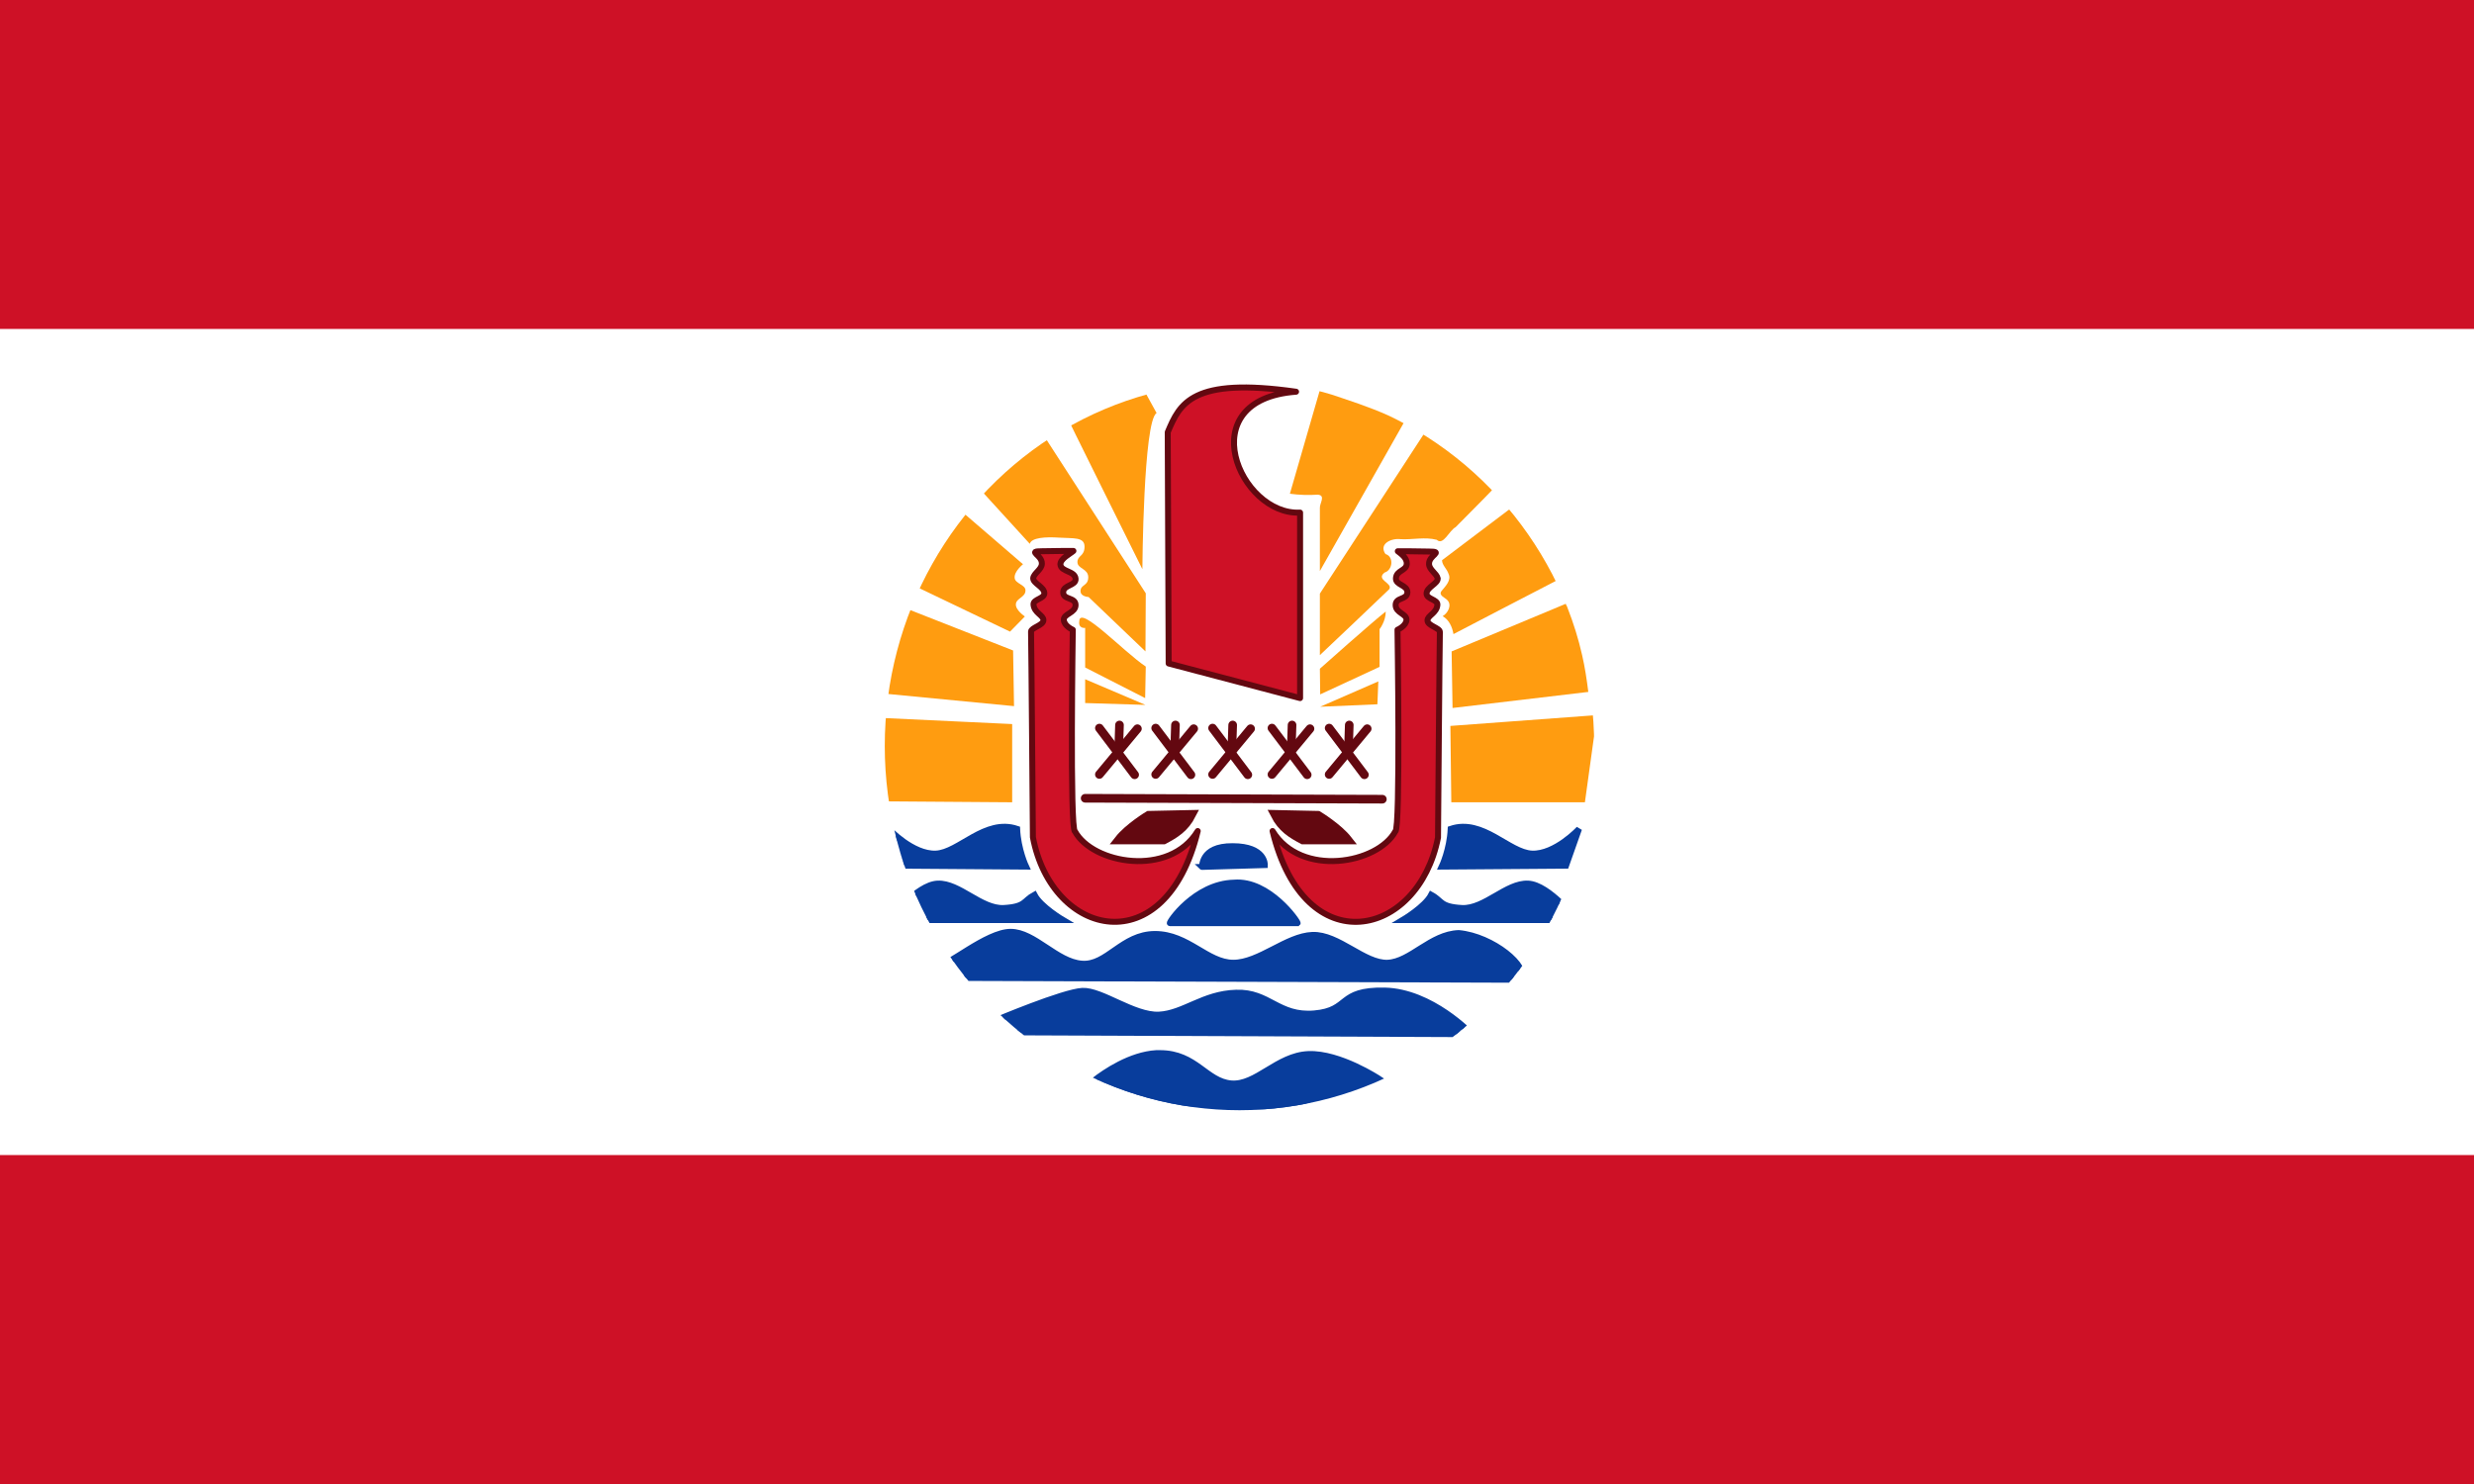<?xml version="1.0" encoding="utf-8"?>
<!-- Generator: Adobe Illustrator 19.1.0, SVG Export Plug-In . SVG Version: 6.00 Build 0)  -->
<!DOCTYPE svg PUBLIC "-//W3C//DTD SVG 1.1//EN" "http://www.w3.org/Graphics/SVG/1.1/DTD/svg11.dtd">
<svg version="1.1" id="Ebene_1" xmlns="http://www.w3.org/2000/svg" xmlns:xlink="http://www.w3.org/1999/xlink" x="0px" y="0px"
	 viewBox="0 161 800 480" style="enable-background:new 0 161 800 480;" xml:space="preserve">
<style type="text/css">
	.st0{fill:#CE1126;}
	.st1{fill:#FFFFFF;}
	.st2{clip-path:url(#SVGID_1_);}
	.st3{fill:#FF9C10;}
	.st4{fill:#083D9C;stroke:#083D9C;stroke-width:2.057;}
	.st5{fill:#083D9C;stroke:#083D9C;stroke-width:1.932;}
	.st6{fill:#CE1126;stroke:#630810;stroke-width:1.932;stroke-linejoin:round;}
	.st7{fill:#630810;stroke:#630810;stroke-width:2.792;stroke-linecap:round;}
</style>
<g>
	<rect y="161" class="st0" width="801.5" height="480"/>
</g>
<rect x="0" y="267.4" class="st1" width="801.5" height="267.2"/>
<g>
	<defs>
		<ellipse id="SVGID_3_" cx="400.8" cy="402.3" rx="114.7" ry="117.8"/>
	</defs>
	<clipPath id="SVGID_1_">
		<use xlink:href="#SVGID_3_"  style="overflow:visible;"/>
	</clipPath>
	<g class="st2">
		<g>
			<path class="st3" d="M370.4,389l-19.5-0.6v-7.7L370.4,389L370.4,389z"/>
			<path class="st3" d="M370.3,386.8l-19.4-9.9v-12.8c0,0-2.3,0.3-1.9-2.2c0.1-5.3,14.2,9.8,21.5,14.7L370.3,386.8L370.3,386.8z"/>
			<path class="st3" d="M286.4,420.2l40.9,0.3v-25.3l-46.7-2.2L286.4,420.2L286.4,420.2z"/>
			<path class="st3" d="M284.4,385.2l43.5,4.2l-0.3-18l-42.5-16.7L284.4,385.2L284.4,385.2z"/>
			<path class="st3" d="M293.2,349.3l33.4,16l4.8-4.9c0,0-3.1-2.1-2.9-4c0.1-1.9,3.1-2.2,3.1-4.4c0.1-1.9-3.4-2.2-3.5-4.1
				c-0.2-2.1,2.7-4.4,2.7-4.4l-30.2-26L293.2,349.3L293.2,349.3z"/>
			<path class="st3" d="M512.5,420.5h-43.2l-0.3-24.7l47.4-3.5L512.5,420.5L512.5,420.5z"/>
			<path class="st3" d="M513.6,384.8c-0.5-4-1.1-8-2-11.9c-1.2-5.3-2.8-10.4-4.8-15.5c-0.1-0.4-0.4-0.7-0.5-1.1l-36.9,15.4l0.3,18.3
				L513.6,384.8L513.6,384.8z"/>
			<path class="st3" d="M488.4,325.5c-7.4,5.6-14.7,11.1-22.1,16.7c0,1.6,1.6,2.8,2.1,4.4c1,2.1-1,4-2.3,5.6c-1,1.4,1.2,2.1,1.9,2.9
				c1.6,1.6,0.2,4.2-1.5,5.2c2.1,1.2,3.1,3.5,3.5,5.8c11-5.7,22-11.5,33.1-17.2C499.1,340.5,494.2,332.6,488.4,325.5L488.4,325.5z"
				/>
			<path class="st3" d="M426.9,389.6l18.5-0.8l0.3-7.4L426.9,389.6L426.9,389.6z"/>
			<path class="st3" d="M426.9,385.6l-0.1-8.3c0,0,17.5-15.6,21.3-18.5c0,3.2-2,5.7-2,5.7v12.2L426.9,385.6L426.9,385.6z"/>
			<path class="st3" d="M313.3,315.3c0.3,0.3,19.7,21.6,19.7,21.6c0.5-2,5-2.3,9.5-2c4.5,0.3,8.2-0.3,8.2,2.9c0,3.2-2.3,2.8-2.3,5
				s3.5,2.1,3.5,4.9c0,2.9-2.5,2.3-2.5,4.5c0,1.8,2.6,1.9,2.6,1.9l18.4,17.6l0.1-18.8l-38-58.8L313.3,315.3L313.3,315.3z"/>
			<path class="st3" d="M343.7,293.1c0.3,0.9,25.7,52,25.7,52s0.3-48,4.6-50.5l-7.2-13.1L343.7,293.1L343.7,293.1z"/>
			<path class="st3" d="M426.7,287.5c-3.2,11.1-6.4,22.1-9.6,33.2c3,0.4,6,0.5,9,0.3c2.7,0.2,0.6,2.8,0.7,4.3c0,6.8,0,13.6,0,20.4
				c9-16,18.1-31.9,27.1-47.9c-6.2-3.3-12.9-5.7-19.5-7.9C431.9,289,429.3,288.2,426.7,287.5L426.7,287.5z"/>
			<path class="st3" d="M460.4,301.4c-11.2,17.2-22.4,34.4-33.6,51.6c0,6.6,0,13.2,0,19.9c7.5-7.1,15-14.2,22.4-21.3
				c1.4-2-4.5-3-1.5-5.4c2.7-0.8,3.1-5.2,0.3-6c-2.3-3.4,2.1-5.2,4.9-4.8c3.9,0.2,7.9-0.8,11.7,0.2c2.1,2,4-3,6.1-4.1
				c4-4.1,8.1-8.1,12.1-12.3C476.1,312.3,468.6,306.3,460.4,301.4L460.4,301.4z"/>
		</g>
		<g>
			<path class="st4" d="M373.9,501.7c-8.3,0.5-16.5,6-20.3,9c6.9,3,14.3,5.4,22.2,7c12.5,2.1,25,2.1,37.6,2.1c2-0.3,4.1-0.5,6.1-0.9
				l26.4-8.9c0,0-12.7-8.4-22.8-8c-10.1,0.4-16.9,10.2-25,9.5c-8.1-0.7-11.4-9.8-23-9.8C374.6,501.7,374.2,501.7,373.9,501.7
				L373.9,501.7z"/>
			<path class="st5" d="M326,494.9l149.9,0.6c0,0-13-13.8-28.2-14.1c-15.3-0.3-11,6.4-22.7,7.4c-11.7,1-14.6-7.1-25.3-6.7
				c-10.7,0.3-16.9,6.7-25,7.1c-8.1,0.3-18.5-8-24.7-7.7c-6.2,0.3-28.2,9.6-28.2,9.6L326,494.9L326,494.9z"/>
			<path class="st5" d="M306.8,477.3l185,0.6c2.9-4.2-9.1-14.1-20.1-15.1c-9.1,0.3-15.6,9.3-23,9.6c-7.5,0.3-15.9-9.3-24.3-9
				c-8.4,0.3-17.2,9-25.6,9c-8.4,0-14.6-9.3-25.3-9.3c-10.7,0-15.6,10.3-23.7,9.6c-8.1-0.6-15.3-10.3-23-10.3
				c-7.8,0-20.8,11.5-23.4,10.9C300.7,472.8,306.5,478.2,306.8,477.3L306.8,477.3z"/>
			<path class="st5" d="M378.3,459.6l41.3,0c0.3-0.3-9.2-14.1-20.6-13.1C386.3,446.8,377.7,459.6,378.3,459.6L378.3,459.6z"/>
			<path class="st5" d="M510,458.6h-56.5c0,0,7.3-4.3,9.3-8.2c3.7,2,2.7,3.9,10,4.3c7.3,0.3,14.3-8.2,21.3-7.9
				C501,447.1,510,458.9,510,458.6L510,458.6z"/>
			<path class="st5" d="M287.3,458.6h56.5c0,0-7.3-4.3-9.3-8.2c-3.7,2-2.7,3.9-10,4.3c-7.3,0.3-14.3-8.2-21.3-7.9
				C296.3,447.1,287.3,458.9,287.3,458.6L287.3,458.6z"/>
			<path class="st5" d="M291.6,441l40.2,0.3c0,0-2.6-5.5-2.9-12.2c-10.4-3.5-18.8,7.7-26.3,8c-7.5,0.3-15.2-8-15.2-8L291.6,441
				L291.6,441z"/>
			<path class="st5" d="M506.4,441l-40.2,0.3c0,0,2.6-5.5,2.9-12.2c10.4-3.5,18.8,7.7,26.3,8c7.5,0.3,15.2-8,15.2-8L506.4,441
				L506.4,441z"/>
			<path class="st5" d="M388.6,441.4l20.4-0.6c0,0,0.3-6.1-10.4-6.1C387.9,434.6,388.9,441.7,388.6,441.4L388.6,441.4z"/>
		</g>
		<g>
			<path class="st6" d="M377.9,375.6l42.5,11.2v-60c-19.5,1-35.7-36.6-1.3-39.1c-33.7-4.8-37.6,3.8-41.5,13.1L377.9,375.6
				L377.9,375.6z"/>
			<path class="st6" d="M387.3,429.8c-9.2,15.1-34,10.6-39.7,0.1c-1.7-0.5-0.7-65.2-0.7-65.2s-2.8-1.2-2.9-3.2
				c-0.1-2,3.8-2.2,3.8-4.8c0-2.6-4-1.6-4-4.1c0-2.5,4.2-2.1,4-4.4c-0.2-2.6-4.7-2.2-4.9-4.6c-0.1-1.9,3.2-3.5,4.2-4.4
				c-0.6,0-3.1,0-3.1,0c-2.4,0-4.7,0.1-7.1,0.1c-5,0,0.1,1.1,0,4c0,1.9-2.6,3.1-2.8,4.7c-0.1,1.7,3.6,2.8,3.6,4.9
				c0,1.8-3.6,1.9-3.5,3.6c0.2,2.8,3.2,3.4,3.2,5.1c0,1.7-4,2.4-4,3.7c0.1,2.6,0.6,66.5,0.6,66.5
				C340.2,464.4,376.9,472.7,387.3,429.8L387.3,429.8z"/>
			<path class="st6" d="M411.5,429.8c9.2,15.1,34,10.6,39.7,0.1c1.7-0.5,0.7-65.2,0.7-65.2s2.8-1.2,2.9-3.2c0.1-2-3.5-2.2-3.5-4.8
				c0-2.6,3.7-1.6,3.8-4.1c0-2.5-3.9-2.3-3.7-4.6c0.2-2.6,3.3-2.3,3.5-4.6c0.1-2-1.9-3.3-2.9-4.1c0.6,0,3,0,3,0
				c2.4,0,4.7,0.1,7.1,0.1c5,0-0.1,1.1,0,4c0,1.9,2.5,3.1,2.8,4.7c0.1,1.7-3.6,2.8-3.6,4.9c0,1.8,3.6,1.9,3.5,3.6
				c-0.2,2.8-3.2,3.4-3.2,5.1c0,1.7,4,2.4,4,3.7c-0.1,2.6-0.6,66.5-0.6,66.5C458.6,464.4,421.9,472.7,411.5,429.8L411.5,429.8z"/>
		</g>
		<g>
			<path class="st7" d="M376.3,432.7c3.6-1.9,6.8-3.8,9.1-8.3l-14,0.3c0,0-6.5,3.9-9.7,8L376.3,432.7L376.3,432.7z"/>
			<path class="st7" d="M421.3,432.7c-3.6-1.9-6.8-3.8-9.1-8.3l14,0.3c0,0,6.5,3.9,9.7,8L421.3,432.7L421.3,432.7z"/>
			<path class="st7" d="M350.9,419.2l96.1,0.3"/>
			<g id="x">
				<path class="st7" d="M355.5,396.5l11.4,15.1"/>
				<path class="st7" d="M355.5,411.5l12.3-14.8"/>
				<path class="st7" d="M362,395.5l-0.3,9.3"/>
			</g>
			<g>
				<g id="x_1_">
					<path class="st7" d="M373.7,396.5l11.4,15.1"/>
					<path class="st7" d="M373.7,411.5l12.3-14.8"/>
					<path class="st7" d="M380.1,395.5l-0.3,9.3"/>
				</g>
			</g>
			<g>
				<g id="x_2_">
					<path class="st7" d="M392.1,396.5l11.4,15.1"/>
					<path class="st7" d="M392.1,411.5l12.3-14.8"/>
					<path class="st7" d="M398.6,395.5l-0.3,9.3"/>
				</g>
			</g>
			<g>
				<g id="x_3_">
					<path class="st7" d="M411.3,396.5l11.4,15.1"/>
					<path class="st7" d="M411.3,411.5l12.3-14.8"/>
					<path class="st7" d="M417.8,395.5l-0.3,9.3"/>
				</g>
			</g>
			<g>
				<g id="x_4_">
					<path class="st7" d="M429.8,396.5l11.4,15.1"/>
					<path class="st7" d="M429.8,411.5l12.3-14.8"/>
					<path class="st7" d="M436.3,395.5l-0.3,9.3"/>
				</g>
			</g>
		</g>
	</g>
</g>
</svg>
